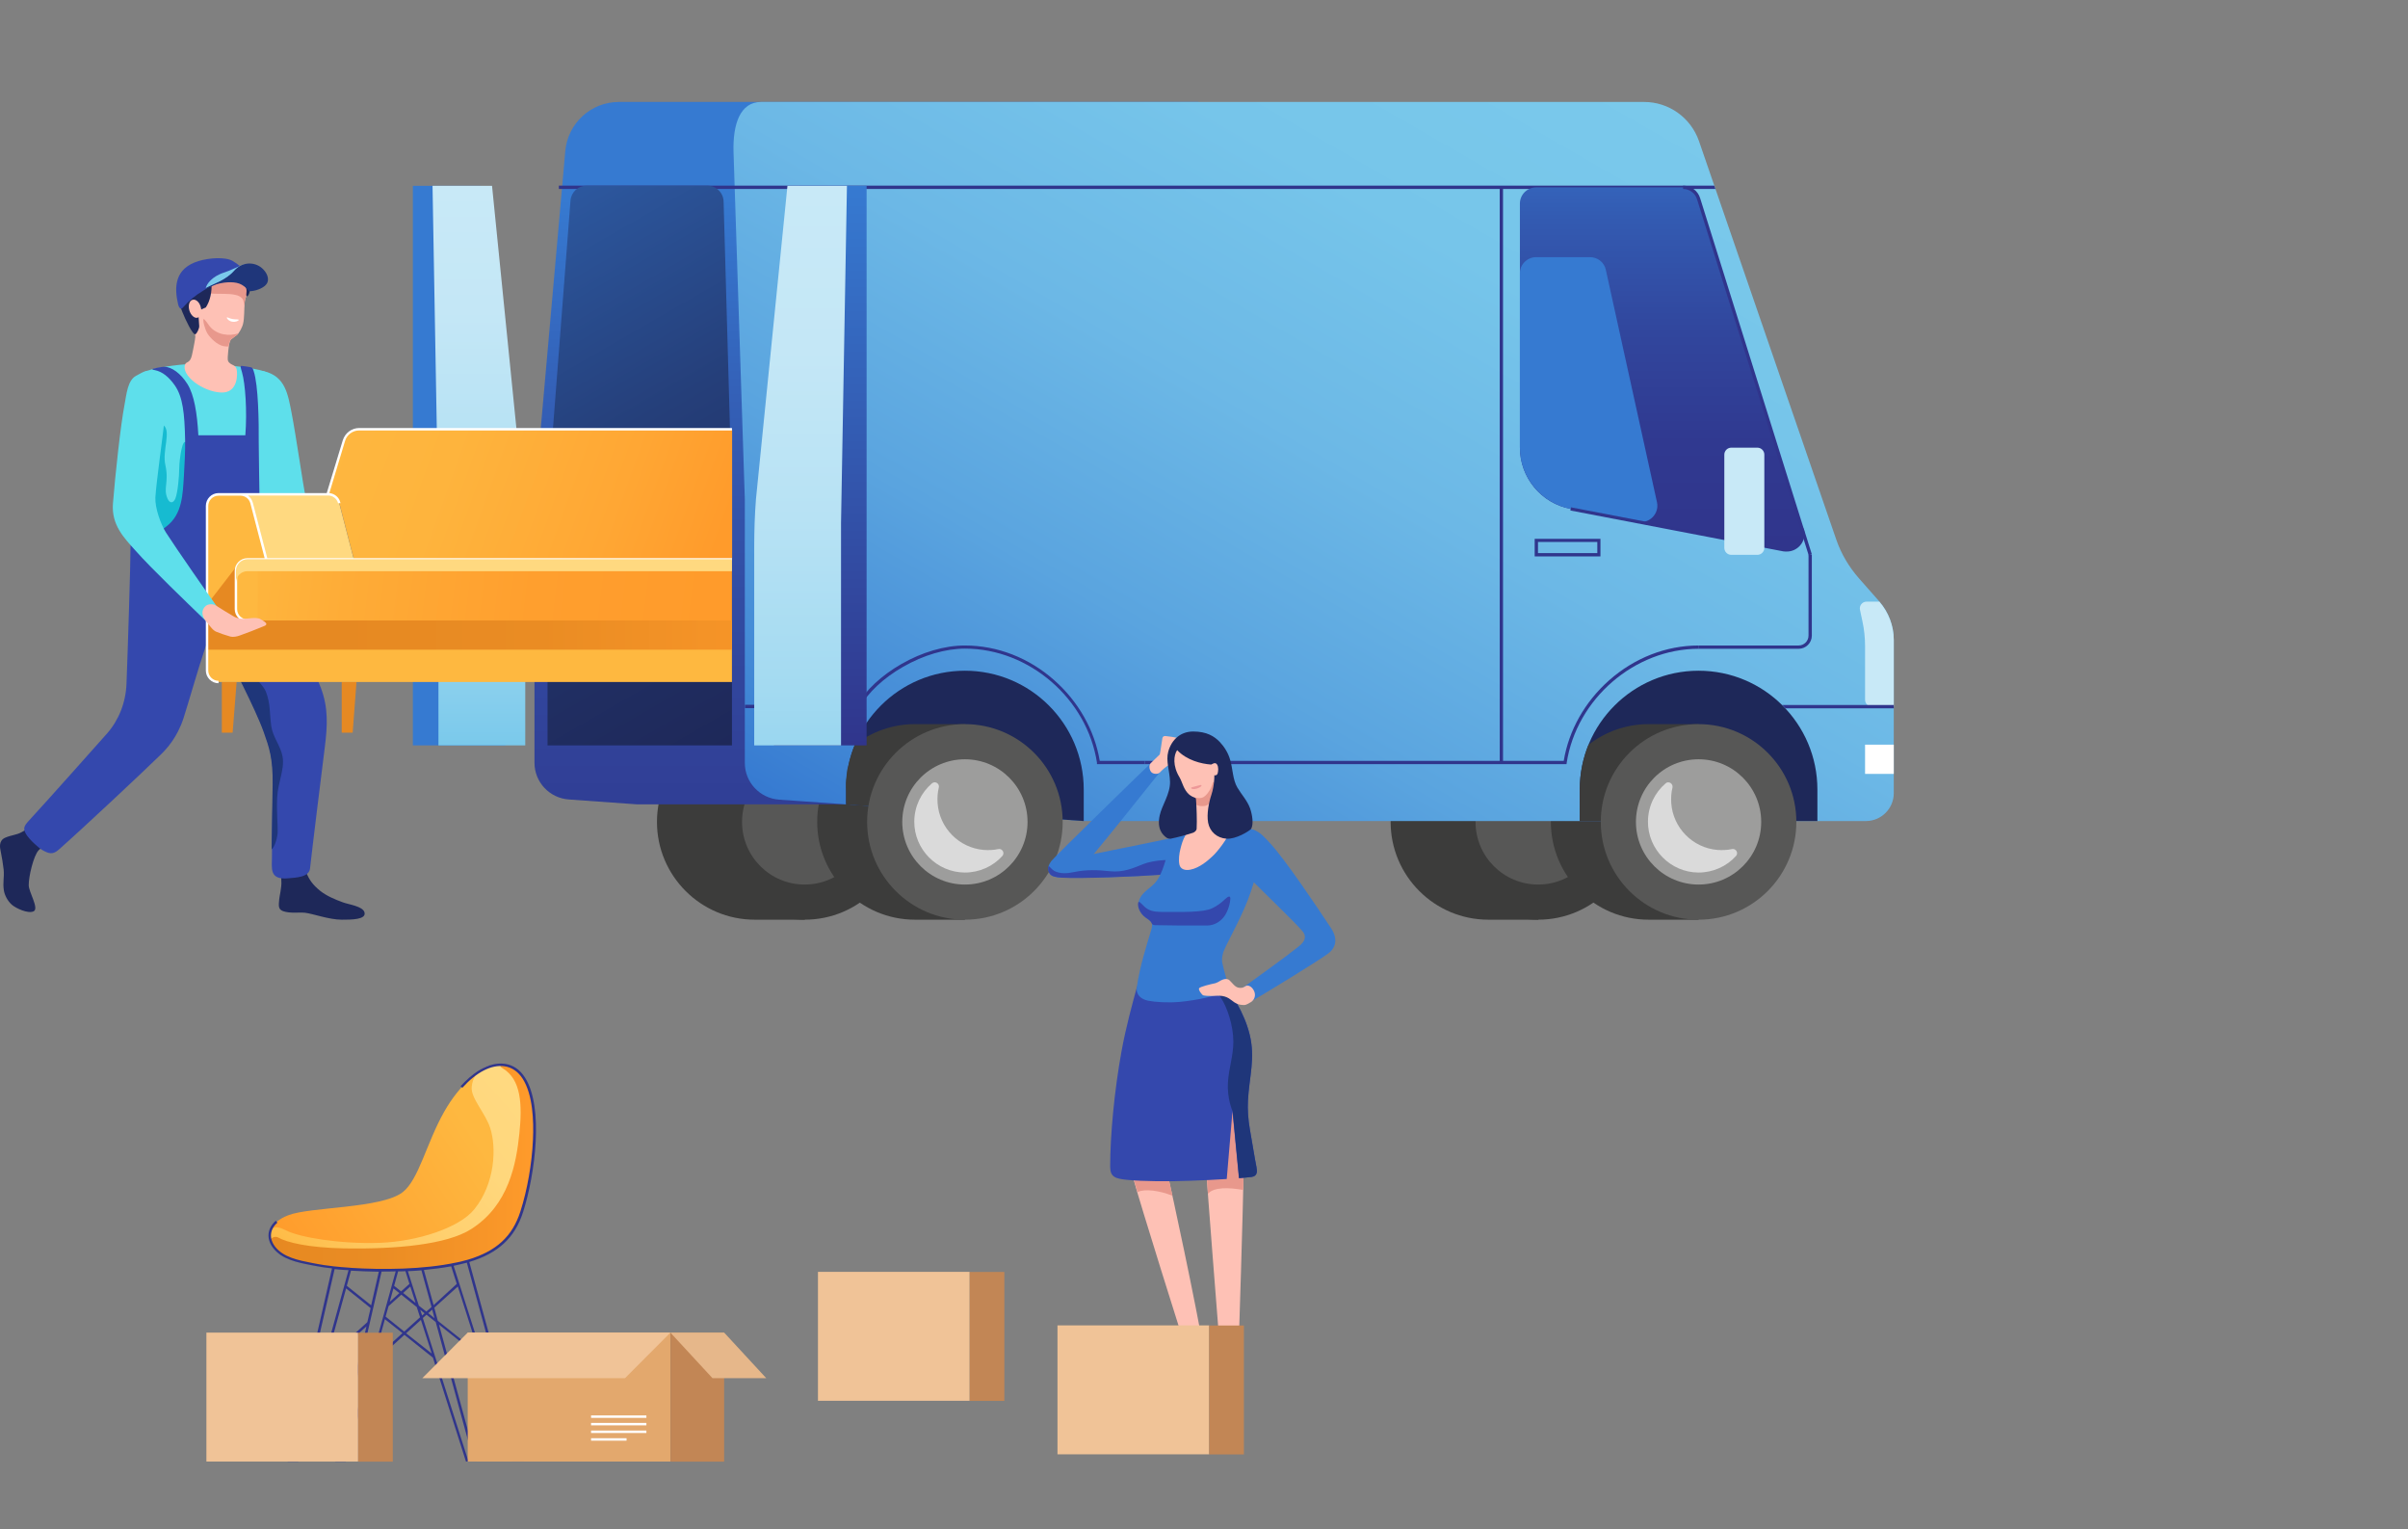 <svg width="945" height="600" viewBox="0 0 945 600" fill="none" xmlns="http://www.w3.org/2000/svg">
<rect x="0" y="0" width="945" height="600" fill="#808080" stroke="none"/>
<mask id="mask0_193_3" style="mask-type:alpha" maskUnits="userSpaceOnUse" x="0" y="0" width="570" height="600">
<rect width="570" height="600" fill="#C4C4C4"/>
</mask>
<g mask="url(#mask0_193_3)">
</g>
<g clip-path="url(#clip0_193_3)">
<path d="M584.113 284.106C562.947 284.106 545.741 301.308 545.741 322.469C545.741 343.63 562.947 360.832 584.113 360.832H603.708V284.106H584.113Z" fill="#3C3C3B"/>
<path d="M603.64 360.832C582.448 360.832 565.268 343.657 565.268 322.469C565.268 301.282 582.448 284.106 603.64 284.106C624.832 284.106 642.011 301.282 642.011 322.469C642.011 343.657 624.832 360.832 603.64 360.832Z" fill="#3C3C3B"/>
<path d="M603.64 347.043C590.065 347.043 579.06 336.041 579.06 322.469C579.06 308.897 590.065 297.895 603.64 297.895C617.215 297.895 628.219 308.897 628.219 322.469C628.219 336.041 617.215 347.043 603.64 347.043Z" fill="#575756"/>
<path d="M646.995 284.106C625.83 284.106 608.624 301.308 608.624 322.469C608.624 343.63 625.83 360.832 646.995 360.832H666.591V284.106H646.995Z" fill="#3C3C3B"/>
<path d="M296.191 284.106C275.025 284.106 257.82 301.308 257.82 322.469C257.82 343.63 275.025 360.832 296.191 360.832H315.786V284.106H296.191Z" fill="#3C3C3B"/>
<path d="M315.786 360.832C294.594 360.832 277.415 343.657 277.415 322.469C277.415 301.282 294.594 284.106 315.786 284.106C336.978 284.106 354.158 301.282 354.158 322.469C354.158 343.657 336.978 360.832 315.786 360.832Z" fill="#3C3C3B"/>
<path d="M315.786 347.043C302.211 347.043 291.207 336.041 291.207 322.469C291.207 308.897 302.211 297.895 315.786 297.895C329.361 297.895 340.366 308.897 340.366 322.469C340.366 336.041 329.361 347.043 315.786 347.043Z" fill="#575756"/>
<path d="M359.074 284.106C337.908 284.106 320.702 301.308 320.702 322.469C320.702 343.63 337.908 360.832 359.074 360.832H378.669V284.106H359.074Z" fill="#3C3C3B"/>
<path d="M249.968 315.575L223.204 313.663C215.625 313.117 209.753 306.837 209.753 299.26V195.843L221.838 59.318C222.794 48.396 231.875 40 242.867 40H470.296V315.575H249.968Z" fill="url(#paint0_linear_193_3)"/>
<path d="M298.717 40H645.22C654.915 40 663.518 46.144 666.727 55.291L720.597 211.611C722.509 217.209 725.581 222.397 729.473 226.834L737.53 235.981C741.148 240.145 743.197 245.538 743.197 251.067V311.206C743.197 317.213 738.281 322.128 732.273 322.128H425.302L305.75 313.732C298.171 313.185 292.299 306.905 292.299 299.328V195.843L287.861 59.455C287.588 48.806 290.387 40 298.717 40Z" fill="url(#paint1_linear_193_3)"/>
<path d="M332.036 315.575V309.772C332.036 284.037 352.929 263.149 378.669 263.149C404.409 263.149 425.302 284.037 425.302 309.772V322.128L332.036 315.575Z" fill="#1E2859"/>
<path d="M332.036 309.772V315.575L378.669 318.851V284.106H359.074C350.129 284.106 341.936 287.178 335.45 292.229C335.313 292.57 335.177 292.912 335.04 293.253C334.767 293.935 334.562 294.618 334.289 295.301C334.084 295.983 333.88 296.666 333.675 297.349C333.675 297.417 333.675 297.417 333.607 297.485C333.538 297.826 333.402 298.168 333.333 298.509C333.265 298.782 333.197 299.123 333.129 299.396C333.129 299.533 333.06 299.669 333.06 299.738C332.992 299.943 332.992 300.147 332.924 300.284C332.855 300.489 332.855 300.693 332.787 300.83C332.719 301.035 332.719 301.24 332.651 301.376C332.582 301.581 332.582 301.786 332.514 301.99C332.514 302.127 332.446 302.332 332.446 302.468C332.446 302.673 332.378 302.878 332.378 303.083C332.378 303.287 332.309 303.492 332.309 303.629C332.241 304.038 332.241 304.448 332.173 304.857C332.173 305.062 332.104 305.199 332.104 305.404C332.104 305.54 332.104 305.677 332.036 305.813C332.036 305.881 332.036 306.018 332.036 306.086C332.036 306.427 331.968 306.769 331.968 307.11C331.968 307.315 331.968 307.52 331.968 307.724V307.793C331.968 308.134 331.968 308.475 331.968 308.817C332.036 309.294 332.036 309.499 332.036 309.772Z" fill="#3C3C3B"/>
<path d="M378.669 360.832C357.477 360.832 340.298 343.657 340.298 322.469C340.298 301.282 357.477 284.106 378.669 284.106C399.861 284.106 417.04 301.282 417.04 322.469C417.04 343.657 399.861 360.832 378.669 360.832Z" fill="#575756"/>
<path d="M378.669 347.043C365.094 347.043 354.089 336.041 354.089 322.469C354.089 308.897 365.094 297.895 378.669 297.895C392.244 297.895 403.249 308.897 403.249 322.469C403.249 336.041 392.244 347.043 378.669 347.043Z" fill="#9D9D9C"/>
<path d="M368.427 309.021C367.949 310.933 367.813 312.981 367.95 315.097C368.632 324.79 376.348 332.64 386.043 333.459C388.023 333.596 389.935 333.528 391.778 333.118C393.348 332.777 394.441 334.688 393.348 335.848C389.73 339.876 384.404 342.333 378.601 342.333C367.676 342.265 358.732 333.255 358.8 322.264C358.869 316.257 361.532 310.933 365.765 307.315C366.994 306.291 368.837 307.451 368.427 309.021Z" fill="#DADADA"/>
<path d="M619.958 322.128V309.772C619.958 284.037 640.85 263.149 666.591 263.149C692.331 263.149 713.223 284.037 713.223 309.772V322.128H619.958Z" fill="#1E2859"/>
<path d="M619.958 309.772V322.128H666.591V284.106H646.995C638.051 284.106 629.858 287.178 623.372 292.229C621.187 297.622 619.958 303.56 619.958 309.772Z" fill="#3C3C3B"/>
<path d="M666.591 360.832C645.399 360.832 628.219 343.657 628.219 322.469C628.219 301.282 645.399 284.106 666.591 284.106C687.782 284.106 704.962 301.282 704.962 322.469C704.962 343.657 687.782 360.832 666.591 360.832Z" fill="#575756"/>
<path d="M666.591 347.043C653.016 347.043 642.011 336.041 642.011 322.469C642.011 308.897 653.016 297.895 666.591 297.895C680.166 297.895 691.17 308.897 691.17 322.469C691.17 336.041 680.166 347.043 666.591 347.043Z" fill="#9D9D9C"/>
<path d="M656.349 309.021C655.871 310.933 655.735 312.981 655.871 315.097C656.554 324.79 664.269 332.64 673.964 333.459C675.944 333.596 677.856 333.528 679.7 333.118C681.27 332.777 682.362 334.688 681.27 335.848C677.651 339.876 672.326 342.333 666.522 342.333C655.598 342.265 646.654 333.255 646.722 322.264C646.79 316.257 649.453 310.933 653.686 307.315C654.847 306.291 656.69 307.451 656.349 309.021Z" fill="#DADADA"/>
<path d="M588.551 73.517H589.848V299.192H588.551V73.517Z" fill="#30358C"/>
<path d="M602.274 218.301H628.083V211.406H602.274V218.301ZM626.854 217.004H603.572V212.635H626.854V217.004Z" fill="#30358C"/>
<path d="M666.591 254.548H705.85C708.717 254.548 711.039 252.227 711.039 249.36V217.618H709.741V249.36C709.741 251.545 707.966 253.251 705.85 253.251H666.522V254.548H666.591Z" fill="#30358C"/>
<path d="M449.267 299.806H614.769L614.837 299.26C618.729 274.208 641.465 254.548 666.591 254.548V253.251C653.891 253.251 641.465 258.098 631.496 266.904C621.938 275.368 615.656 286.563 613.676 298.509H449.267V299.806Z" fill="#30358C"/>
<path d="M430.491 299.806H449.267V298.509H431.583C429.603 286.563 423.253 275.3 413.763 266.904C403.863 258.098 391.368 253.251 378.669 253.251C370.749 253.251 361.873 255.845 353.68 260.555C345.964 264.992 339.751 270.795 336.474 276.529H292.367V277.826H337.225L337.43 277.484C340.571 271.819 346.715 266.016 354.362 261.647C362.419 257.006 371.09 254.48 378.737 254.48C403.863 254.48 426.599 274.139 430.491 299.192V299.806Z" fill="#30358C"/>
<path d="M219.312 72.834V74.131H673.213L672.735 72.834H219.312Z" fill="#30358C"/>
<path d="M596.471 175.569V79.865C596.471 76.384 599.338 73.517 602.82 73.517H660.582C663.382 73.517 665.84 75.292 666.659 77.954L707.215 207.516C708.649 212.089 704.689 216.594 699.978 215.639L616.407 199.665C604.8 197.481 596.471 187.378 596.471 175.569Z" fill="url(#paint2_linear_193_3)"/>
<path d="M602.82 100.89H623.986C626.99 100.89 629.585 102.938 630.199 105.873L650.273 197.071C651.228 201.508 647.337 205.536 642.83 204.717L616.407 199.665C604.869 197.481 596.471 187.31 596.471 175.569V107.238C596.471 103.757 599.338 100.89 602.82 100.89Z" fill="#367AD1"/>
<path d="M707.856 207.323L711.043 217.483L709.806 217.871L706.618 207.711L707.856 207.323Z" fill="#30358C"/>
<path d="M701.207 216.39C703.187 216.39 705.03 215.57 706.396 214.069C708.034 212.226 708.581 209.7 707.83 207.311L667.205 77.749C666.318 74.814 663.586 72.834 660.514 72.834V74.131C663.04 74.131 665.225 75.769 665.976 78.159L706.601 207.72C707.215 209.632 706.737 211.748 705.44 213.25C704.074 214.751 702.094 215.434 700.114 215.093L616.544 199.051L616.271 200.28L699.841 216.321C700.319 216.39 700.729 216.39 701.207 216.39Z" fill="#30358C"/>
<path d="M679.427 217.687H689.668C691.17 217.687 692.399 216.458 692.399 214.956V178.368C692.399 176.866 691.17 175.637 689.668 175.637H679.427C677.925 175.637 676.696 176.866 676.696 178.368V214.956C676.696 216.458 677.925 217.687 679.427 217.687Z" fill="#C8E9F7"/>
<path d="M188.587 72.902L197.736 195.843C198.214 202.055 198.419 208.335 198.419 214.615V292.434H162.028V205.195V72.902H188.587Z" fill="#367AD1"/>
<path d="M193.094 72.902L205.452 195.843C205.93 202.055 206.135 208.335 206.135 214.615V292.434H172.065V205.195L169.743 72.902H193.094Z" fill="url(#paint3_linear_193_3)"/>
<path d="M214.874 195.843V292.434H287.247V195.843L283.97 79.046C283.901 75.633 281.034 72.834 277.62 72.834H230.236C226.89 72.834 224.159 75.36 223.886 78.705L214.874 195.843Z" fill="url(#paint4_linear_193_3)"/>
<path d="M313.533 72.902L304.384 195.843C303.906 202.055 303.701 208.335 303.701 214.615V292.434H340.093V205.195V72.902H313.533Z" fill="url(#paint5_linear_193_3)"/>
<path d="M309.027 72.902L296.669 195.843C296.191 202.055 295.986 208.335 295.986 214.615V292.434H330.056V205.195L332.377 72.902H309.027Z" fill="url(#paint6_linear_193_3)"/>
<path d="M731.931 292.161H743.197V303.629H731.931V292.161Z" fill="white"/>
<path d="M729.951 239.326L730.907 243.831C731.59 246.971 731.931 250.248 731.931 253.456V274.549C731.931 276.051 733.16 277.279 734.662 277.279H743.197V251.067C743.197 245.538 741.148 240.213 737.53 236.049H732.614C730.839 235.981 729.541 237.619 729.951 239.326Z" fill="#C8E9F7"/>
<path d="M699.432 276.597H743.197V277.894H700.661C700.251 277.484 699.841 277.006 699.432 276.597Z" fill="#30358C"/>
<path d="M1.51 349.296C1.032 346.156 1.714 344.381 1.441 341.241C1.237 339.262 0.69 335.985 0.212 333.664C0.008 332.708 -0.607 329.841 1.988 328.681C4.514 327.589 6.494 327.589 8.337 326.565C10.386 325.473 13.458 323.766 14.414 323.152C17.35 321.24 19.671 322.128 21.447 324.039C22.539 325.2 22.198 327.589 20.627 328.954C18.852 330.592 16.94 331.753 15.165 333.596C13.185 335.644 11.205 343.972 11.273 347.317C11.273 349.979 15.438 356.464 13.185 357.556C10.932 358.58 6.221 356.327 4.65 354.962C2.944 353.46 1.783 351.139 1.51 349.296Z" fill="#1E2859"/>
<path d="M110.411 345.678C109.933 339.125 111.23 337.145 115.804 338.374C118.058 338.989 119.628 341.173 120.174 342.402C121.471 345.269 122.7 347.112 125.636 349.501C128.231 351.549 131.371 352.846 134.512 354.006C136.834 354.894 142.364 355.508 143.047 357.965C143.798 360.832 137.926 360.832 134.103 360.832C129.118 360.832 122.769 358.443 119.628 358.102C117.921 357.897 115.395 358.238 113.347 357.965C109.591 357.488 109.182 356.532 109.523 353.528C109.591 351.617 110.615 348.272 110.411 345.678Z" fill="#1E2859"/>
<path d="M53.605 153.588C53.946 147.172 55.312 145.738 61.388 144.509C66.441 143.486 74.224 142.462 80.984 142.735C89.04 143.008 100.033 144.441 103.378 145.602C108.704 147.513 110.001 150.517 110.274 153.452C110.752 158.025 107.407 205.058 105.29 212.703C103.651 218.779 99.487 221.236 93 221.509C88.426 221.714 70.401 221.509 63.573 221.1C56.336 220.69 54.766 216.594 54.629 210.382C54.492 200.416 53.4 157.548 53.605 153.588Z" fill="#5EDFEB"/>
<path d="M149.328 237.346C141.203 232.499 129.733 224.171 121.54 218.642C115.395 214.478 110.342 208.881 108.021 201.986C105.29 193.931 96.278 169.63 94.707 161.575C94.093 158.435 94.297 154.339 95.322 151.267C96.482 147.923 100.374 144.851 103.72 145.67C111.981 147.718 113.005 154.681 114.439 162.053C116.214 171.2 118.877 189.904 120.106 196.184C120.925 200.484 124.203 206.219 127.412 209.086C133.01 214.069 150.557 228.745 152.332 230.315C154.995 232.704 155.473 234.479 154.449 236.663C153.698 238.097 151.581 238.711 149.328 237.346Z" fill="#5EDFEB"/>
<path d="M64.256 166.899C67.192 169.357 63.641 176.866 64.87 182.327C66.441 189.358 63.914 191.474 65.758 195.638C66.577 197.549 68.011 197.549 68.83 195.57C69.786 193.18 70.332 186.627 70.332 183.965C70.401 179.46 71.766 171.2 73.132 173.93C73.61 174.818 73.678 180.211 73.678 181.985C73.678 187.173 73.337 198.164 69.376 203.693C67.601 206.15 63.437 210.656 57.838 211.338C56.336 211.543 55.38 211.338 54.697 210.997C54.697 210.792 54.697 210.656 54.697 210.451C54.56 203.283 53.946 179.255 53.741 164.715C57.019 163.896 62.139 165.125 64.256 166.899Z" fill="#16BBD1"/>
<path d="M12.434 320.763C17.282 315.575 39.335 290.795 41.998 287.792C46.572 282.604 49.372 275.709 49.645 268.201C50.123 256.323 51.283 219.12 51.215 214.888C51.215 213.591 51.42 210.587 51.83 209.973C52.922 208.266 53.673 210.041 56.199 210.246C60.569 210.587 63.095 208.266 65.28 206.56C71.63 201.713 71.698 193.931 72.176 186.696C72.449 182.668 72.722 176.251 72.654 172.77C72.449 161.985 71.698 155.773 68.694 151.336C66.372 147.991 63.71 145.738 60.637 145.192C59.681 145.056 59.613 144.851 60.159 144.646C60.637 144.509 63.368 143.895 64.392 143.895C67.397 143.895 70.947 146.557 73.541 150.653C76.204 154.885 77.365 162.053 77.843 170.79C83.237 170.79 91.157 170.79 96.278 170.79C97.029 161.302 96.278 150.585 94.98 146.079C94.502 144.305 94.093 143.486 94.844 143.554C95.526 143.622 97.575 143.895 98.121 144.032C99.009 144.168 99.145 144.305 99.555 145.602C101.398 151.131 101.603 165.602 101.535 173.384C101.535 177.617 101.808 192.498 101.876 197.344C101.944 200.758 101.808 203.966 103.242 207.174C104.129 209.222 106.041 210.314 107.407 211.133C108.704 211.884 108.977 212.976 109.113 214.478C109.455 220.281 109.523 228.131 110.479 231.407C111.64 235.571 112.596 238.78 114.576 243.763C118.263 253.115 122.427 260.897 125.91 269.839C128.914 277.757 128.504 284.788 127.48 293.048C126.251 302.81 122.496 333.118 121.676 340.695C121.335 344.108 116.419 344.313 113.142 344.586C105.563 345.337 106.724 340.559 106.724 336.19C106.656 331.616 107.065 312.776 107.133 307.656C107.27 297.28 105.768 293.116 103.583 286.973C100.442 278.099 90.338 258.78 88.562 255.231C87.948 253.866 86.446 250.384 83.988 250.589C81.188 250.794 81.12 252.705 79.959 255.913C78.526 259.941 73.746 276.392 72.039 281.717C69.513 289.43 65.417 293.799 63.027 296.12C56.336 302.673 32.371 325.131 23.085 333.323C20.695 335.439 19.193 334.961 16.531 333.459C15.097 332.64 11.342 329.227 10.181 327.179C8.679 324.585 9.771 323.698 12.434 320.763Z" fill="#3448AD"/>
<path d="M81.12 252.159C82.008 249.975 82.486 248.951 83.442 246.835C83.783 246.084 84.739 245.333 85.831 245.196C87.128 244.992 94.707 244.514 96.346 244.514C99.623 250.521 97.097 257.688 98.735 262.876C99.76 266.221 103.242 268.61 104.334 271.341C106.178 275.983 105.768 279.942 106.451 284.857C107.065 289.225 110.138 292.639 110.889 296.803C111.776 301.99 109.045 306.769 108.772 312.981C108.499 318.442 109.045 323.63 108.977 326.155C108.977 328.271 107.953 332.162 106.587 333.255C106.655 326.224 106.929 312.093 106.997 307.793C107.133 297.417 105.631 293.253 103.446 287.109C100.306 278.235 90.201 258.917 88.426 255.367C87.811 254.002 86.309 250.521 83.851 250.726C81.939 250.862 81.325 251.749 80.71 253.319C80.915 252.842 81.052 252.432 81.12 252.159Z" fill="#1F367A"/>
<path d="M138.404 287.451L139.906 267.518H134.103V287.451H138.404Z" fill="#E68922"/>
<path d="M91.293 287.451L92.864 267.518H87.06V287.451H91.293Z" fill="#E68922"/>
<path d="M94.366 193.931H128.709C130.757 193.931 132.532 195.297 133.079 197.276L138.814 219.393H104.471L98.735 197.276C98.257 195.297 96.414 193.931 94.366 193.931Z" fill="#FFD980"/>
<path d="M97.097 112.221C96.004 107.853 90.611 105.395 85.558 105.054C80.301 104.713 75.59 107.511 73.746 111.266C72.039 114.815 71.493 120.754 75.999 129.697C77.092 131.813 76.546 132.7 76.204 135.021C76.136 135.567 75.521 138.434 75.317 139.39C74.566 142.598 73.132 141.779 72.654 142.939C70.947 147.308 79.618 153.725 86.787 153.998C93.478 154.271 93.273 146.626 92.864 144.851C92.522 143.486 91.293 143.212 90.611 142.803C89.45 142.052 89.313 141.438 89.382 140.072C89.382 139.799 89.45 139.526 89.45 139.185C89.586 137.683 89.791 133.929 90.747 133.11C91.566 132.427 91.976 132.154 92.932 131.471C93.751 130.857 95.049 128.536 95.39 127.034C95.936 124.918 95.799 121.164 96.004 118.979C96.141 116.317 97.711 114.884 97.097 112.221Z" fill="#FEC1B5"/>
<path d="M93.546 130.789C93.342 131.062 93.137 131.335 92.864 131.54C91.976 132.222 91.566 132.495 90.679 133.178C90.201 133.588 89.859 134.68 89.723 135.908C89.382 135.977 88.835 135.977 87.948 135.84C85.148 135.431 82.349 132.359 81.461 130.925C80.506 129.424 79.481 125.806 79.891 125.191C80.096 124.85 82.008 127.58 82.281 127.99C85.148 131.54 90.133 131.949 93.546 130.789Z" fill="#E8988C"/>
<path d="M95.936 119.048C95.936 119.389 95.868 119.73 95.868 120.072C95.595 119.184 95.799 118.092 95.117 117.205C94.434 116.317 93.41 115.908 92.386 115.703C89.859 115.088 86.309 115.362 83.715 115.225C81.598 115.157 78.662 114.679 80.506 112.358C83.442 108.535 90.884 107.58 95.117 109.628C95.595 109.832 96.004 110.105 96.346 110.447C96.687 110.993 96.892 111.607 97.097 112.221C97.711 114.884 96.141 116.317 95.936 119.048Z" fill="#E8988C"/>
<path d="M96.209 107.102C94.229 104.576 90.542 102.255 86.172 101.982C79.959 101.573 73.2 104.03 72.244 107.921C71.903 109.423 72.039 110.856 71.083 111.812C68.421 114.542 70.674 120.276 71.561 122.393C72.722 125.328 75.658 131.54 76.682 131.13C77.296 130.857 78.252 128.809 78.184 127.922C78.048 126.01 77.979 123.963 77.638 122.051C77.433 120.686 77.433 120.618 78.048 119.525C78.252 120.003 78.799 121.505 78.799 121.505L80.779 120.618C82.417 118.16 83.305 114.406 82.963 110.788C83.305 110.31 84.056 109.832 84.534 109.627C87.743 108.262 93.273 109.627 95.458 111.539C96.687 112.631 96.755 113.314 96.755 114.269C96.755 114.884 96.414 116.385 96.96 116.249C97.506 116.112 98.189 114.611 98.257 112.494C98.462 110.583 97.097 108.194 96.209 107.102Z" fill="#1E2859"/>
<path d="M78.799 120.549C79.345 122.529 78.73 124.372 77.501 124.645C76.272 124.986 74.839 123.621 74.293 121.71C73.746 119.73 74.361 117.887 75.59 117.614C76.887 117.273 78.321 118.57 78.799 120.549Z" fill="#FEC1B5"/>
<path d="M78.048 102.392C81.871 101.231 88.426 100.617 91.43 102.46C95.595 104.986 97.165 107.443 98.053 110.583C98.257 111.402 97.779 111.948 97.302 111.675C94.297 110.31 90.815 110.105 87.197 110.788C84.534 111.266 82.349 112.426 80.028 113.86C76.409 116.044 74.224 117.887 71.698 120.754C70.81 121.778 70.128 120.345 69.923 119.525C68.352 112.836 68.352 105.259 78.048 102.392Z" fill="#3448AD"/>
<path d="M80.779 112.972C81.052 111.607 82.963 108.467 88.221 106.829C90.269 106.214 93.615 104.44 95.731 103.757C96.755 103.416 96.96 103.62 96.824 103.62C96.482 103.689 95.731 103.689 94.502 104.371C92.454 105.463 91.43 107.17 90.201 108.057C88.767 109.081 87.538 109.901 86.036 110.651C84.534 111.402 82.008 112.426 81.257 112.904C80.847 113.109 80.71 113.177 80.779 112.972Z" fill="#7AC9EB"/>
<path d="M80.915 112.972C83.919 111.266 88.562 110.037 91.908 106.214C95.117 102.596 99.828 102.733 102.627 105.054C103.924 106.078 105.836 108.535 104.949 110.788C104.198 112.836 100.715 113.996 98.804 114.201C97.848 114.338 97.643 114.201 97.302 113.723C96.687 113.041 95.663 111.948 93.888 111.266C91.293 110.31 87.265 110.788 84.739 111.607C83.988 111.88 82.076 112.699 81.257 113.177C80.779 113.45 80.506 113.245 80.915 112.972Z" fill="#1F367A"/>
<path d="M93.683 125.533C93.615 125.874 92.522 126.42 91.157 126.215C89.791 126.01 88.904 124.918 89.04 124.577C89.177 124.304 89.996 124.986 91.362 125.191C92.727 125.396 93.751 125.191 93.683 125.533Z" fill="white"/>
<path d="M134.99 172.907C135.81 170.244 138.268 168.401 141.067 168.401H287.315V219.393H138.882L133.147 197.276C132.601 195.297 130.825 193.931 128.777 193.931H128.641L134.99 172.907Z" fill="url(#paint7_linear_193_3)"/>
<path d="M97.165 219.393H287.247V243.49H97.097C94.57 243.49 92.59 241.442 92.59 238.984V223.967C92.659 221.441 94.639 219.393 97.165 219.393Z" fill="url(#paint8_linear_193_3)"/>
<path d="M85.763 193.931H94.366C96.414 193.931 98.189 195.297 98.735 197.276L104.471 219.393H101.125V243.49H287.247V267.586H101.125H85.695C83.168 267.586 81.188 265.538 81.188 263.081V198.505C81.257 195.911 83.237 193.931 85.763 193.931Z" fill="#FEB840"/>
<path d="M93.41 221.441C92.932 222.124 92.659 223.011 92.659 223.898V238.916C92.659 241.442 94.707 243.421 97.165 243.421H287.247V254.889H81.188V237.278L93.41 221.441Z" fill="url(#paint9_linear_193_3)"/>
<path d="M85.763 193.453H94.366H128.231L134.512 172.77C135.4 169.903 137.994 167.923 140.998 167.923H287.247V168.879H140.998C138.404 168.879 136.151 170.517 135.4 173.043L129.255 193.453C131.303 193.658 133.078 195.092 133.556 197.14L133.625 197.413H132.669C132.191 195.638 130.62 194.409 128.777 194.409H128.64H97.302C98.189 195.092 98.872 196.047 99.213 197.208L104.88 218.984H108.158H138.267H139.223H149.055H287.247V219.939H97.097C94.844 219.939 93.068 221.782 93.068 223.967V238.984C93.068 241.237 94.912 243.012 97.097 243.012V243.968C94.366 243.968 92.113 241.715 92.113 238.984V223.967C92.113 221.236 94.366 218.984 97.097 218.984H103.856L98.257 197.481C97.779 195.706 96.209 194.477 94.366 194.477H85.763C83.51 194.477 81.734 196.32 81.734 198.505V263.081C81.734 265.334 83.578 267.108 85.763 267.108V268.064C83.032 268.064 80.779 265.811 80.779 263.081V198.505C80.779 195.706 83.032 193.453 85.763 193.453Z" fill="white"/>
<path d="M97.165 219.393H287.247V224.103H97.097C94.57 224.103 92.59 226.151 92.59 228.609V224.103V223.898C92.659 221.441 94.639 219.393 97.165 219.393Z" fill="#FFD980"/>
<path d="M80.233 243.08C73.883 236.937 59.203 222.875 53.195 216.048C48.621 210.997 43.705 205.945 44.319 197.617C45.207 186.491 47.323 166.763 48.894 158.64C49.645 154.749 50.054 149.22 53.4 147.445C56.268 145.875 57.974 144.714 60.023 145.943C66.782 149.902 65.485 156.797 64.734 163.418C63.778 172.087 61.32 189.289 60.979 195.16C60.774 199.188 63.027 205.604 65.144 208.949C68.694 214.547 82.964 235.025 84.261 236.732C86.377 239.599 86.446 241.237 85.148 243.217C84.466 244.241 81.939 244.787 80.233 243.08Z" fill="#5EDFEB"/>
<path d="M80.71 237.756C81.666 236.937 83.578 236.8 84.807 237.619C86.309 238.643 89.586 240.554 91.498 241.715C93.273 242.807 95.117 242.944 97.165 242.671C99.828 242.329 101.466 242.397 102.286 242.944C103.173 243.558 105.836 244.718 103.72 245.606C101.535 246.562 96.004 248.678 94.024 249.36C93.069 249.702 91.566 250.043 90.474 249.77C88.289 249.155 86.172 248.405 84.875 247.858C83.373 247.312 82.008 244.991 80.71 243.558C79.345 241.988 78.73 239.462 80.71 237.756Z" fill="#FEC1B5"/>
</g>
<path d="M204.785 475.461C201.44 485.973 194.407 492.185 181.23 495.393C161.293 500.308 132.139 498.056 124.697 496.485C118.484 495.189 111.383 494.301 107.628 489.454C104.146 484.949 105.784 479.625 113.022 476.826C121.625 473.413 149.618 474.232 158.016 467.747C164.365 462.832 167.301 448.565 174.334 436.142C180.069 426.039 189.218 416.755 198.026 417.916C213.661 419.895 211.408 454.846 204.785 475.461Z" fill="url(#paint10_linear_193_3)"/>
<path d="M204.785 475.461C201.44 485.973 194.407 492.185 181.23 495.393C161.293 500.308 132.139 498.055 124.697 496.485C118.484 495.188 111.383 494.301 107.628 489.454C106.535 488.021 105.921 486.451 105.853 484.949C105.784 481.809 107.56 480.307 112.202 482.696C117.528 485.495 133.573 488.157 149.072 487.611C163.819 487.065 180.274 481.741 186.146 474.437C194.339 464.266 194.885 450.204 192.359 442.49C190.379 436.483 184.644 430.817 185.122 426.38C185.804 419.622 191.54 417.028 198.026 417.847C213.661 419.895 211.408 454.845 204.785 475.461Z" fill="url(#paint11_linear_193_3)"/>
<path d="M204.785 475.461C201.44 485.973 194.407 492.185 181.23 495.393C161.293 500.308 132.139 498.056 124.697 496.486C118.484 495.189 111.383 494.301 107.628 489.454C106.945 488.499 106.399 487.543 106.126 486.587C106.604 485.29 108.242 485.017 109.13 485.495C112.544 487.475 121.01 489.523 135.143 489.796C155.626 490.137 175.426 488.294 184.917 482.219C199.733 472.798 202.6 456.484 203.829 444.674C204.99 433.479 204.58 423.513 197.275 419.144C195.978 418.394 195.978 417.916 198.026 417.847C213.661 419.895 211.408 454.846 204.785 475.461Z" fill="url(#paint12_linear_193_3)"/>
<path d="M205.263 475.597C210.043 460.648 213.456 434.367 206.014 422.762C204.034 419.622 201.371 417.847 198.094 417.37C191.13 416.482 184.849 421.67 180.752 426.175L181.435 426.79C186.965 420.646 192.837 417.643 197.889 418.325C200.825 418.735 203.283 420.373 205.127 423.24C209.087 429.452 209.496 439.623 209.155 447.132C208.745 456.484 206.97 466.723 204.239 475.256C201.098 485.086 194.817 490.888 183.62 494.233L183.346 494.301C182.595 494.506 181.844 494.711 181.025 494.915C180.752 494.984 180.411 495.052 180.137 495.12C180.001 495.12 179.864 495.188 179.796 495.188C179.591 495.257 179.386 495.257 179.182 495.325H179.113C166.141 498.124 149.754 498.192 137.943 497.441L137.328 497.373C135.007 497.236 132.822 497.032 130.842 496.827L130.432 496.759C128.043 496.485 126.062 496.212 124.765 495.939C124.082 495.803 123.331 495.666 122.58 495.53C116.982 494.438 111.178 493.277 107.969 489.113C105.511 485.905 105.853 482.355 108.857 479.693L108.242 478.942C104.829 481.946 104.419 486.041 107.218 489.659C110.632 494.096 116.64 495.325 122.444 496.417C123.195 496.554 123.878 496.69 124.629 496.827C125.926 497.1 127.906 497.373 130.296 497.646L112.953 573.485H117.05L127.701 534.985L143.814 520.377L131.593 573.485H135.689L146.272 534.985L158.699 523.722L169.896 532.664L182.868 573.417H186.965L172.286 519.695L188.535 532.664L201.508 573.417H205.605L184.166 495.12C195.5 491.707 202.054 485.632 205.263 475.597ZM167.302 514.575L164.366 512.254L160.064 498.738C161.908 498.67 163.683 498.533 165.39 498.397L169.35 512.8L167.302 514.575ZM169.623 513.824L170.51 517.169L168.053 515.189L169.623 513.824ZM145.658 512.118L136.099 504.472L137.738 498.533C141.083 498.738 144.77 498.875 148.662 498.943L145.658 512.118ZM159.108 498.738L160.679 503.721L157.401 506.657L154.67 504.472L156.241 498.806C157.197 498.806 158.152 498.806 159.108 498.738ZM163.068 511.162L158.221 507.271L161.02 504.745L163.068 511.162ZM154.397 505.496L156.719 507.339L152.963 510.752L154.397 505.496ZM152.485 512.459L157.47 507.954L163.546 512.8L164.843 516.828L158.63 522.425L151.325 516.555L152.485 512.459ZM164.912 513.892L166.619 515.258L165.663 516.145L164.912 513.892ZM166.346 498.26C170.033 497.919 173.651 497.441 177.065 496.827L179.25 503.721L170.169 512.049L166.346 498.26ZM116.299 572.461H114.182L131.32 497.919C132.549 498.055 133.914 498.192 135.348 498.26H135.416C135.826 498.26 136.304 498.329 136.714 498.329H136.782L116.299 572.461ZM128.179 533.211L135.826 505.496L145.453 513.21L144.156 518.739L128.179 533.211ZM134.938 572.461H132.822L149.754 498.875C151.598 498.875 153.441 498.875 155.285 498.806L134.938 572.461ZM146.75 533.211L151.052 517.578L157.948 523.039L146.75 533.211ZM159.381 523.108L165.185 517.852L169.418 531.026L159.381 523.108ZM185.668 572.461H183.551L165.936 517.101L167.37 515.804L170.988 518.671L185.668 572.461ZM171.808 518.193L170.442 513.073L179.66 504.745L188.057 531.094L171.808 518.193ZM183.21 495.393L204.307 572.461H202.191L178.021 496.622C178.499 496.485 179.045 496.417 179.523 496.281H179.591C180.206 496.144 180.752 496.008 181.298 495.871C181.64 495.803 182.049 495.666 182.391 495.598C182.527 495.598 182.664 495.53 182.732 495.53C182.937 495.462 183.073 495.462 183.21 495.393Z" fill="#30358C"/>
<path d="M140.537 522.834H81V573.417H140.537V522.834Z" fill="#F0C397"/>
<path d="M140.562 573.463H154.149V522.881H140.562V573.463Z" fill="#C28655"/>
<path d="M380.537 499H321V549.582H380.537V499Z" fill="#F0C397"/>
<path d="M380.562 549.628H394.149V499.046H380.562V549.628Z" fill="#C28655"/>
<path d="M465.173 333.418C465.31 330.756 465.515 327.548 461.145 328.503C455.751 329.732 431.035 334.647 422.091 336.49C418.745 337.173 412.464 338.197 411.918 340.722C411.303 343.658 413.966 344.135 416.56 344.272C424.002 344.75 446.875 343.794 454.932 343.18C460.53 342.838 464.9 337.241 465.173 333.418Z" fill="#367AD1"/>
<path d="M455.683 300.243C455.136 298.468 453.088 298.127 451.723 299.355C449.948 300.925 413.693 336.285 412.6 337.787C411.576 339.152 410.962 340.654 411.713 342.224C413.351 345.774 421.067 343.589 423.661 341.473C426.324 339.289 454.454 303.792 455.205 302.905C456.024 301.949 456.024 301.199 455.683 300.243Z" fill="#367AD1"/>
<path d="M448.65 339.016C444.759 340.586 440.935 342.361 435.541 341.815C430.625 341.268 426.392 341.132 421.408 342.156C418.814 342.702 416.219 342.907 413.829 341.746C412.805 341.2 412.122 340.108 411.508 339.767C411.235 340.586 411.235 341.405 411.644 342.292C412.054 343.248 412.942 343.794 414.034 343.999C414.785 344.204 415.605 344.272 416.492 344.34C423.934 344.818 446.807 343.862 454.864 343.248C458.073 343.043 460.94 340.995 462.784 338.675C461.486 336.558 452.542 337.446 448.65 339.016Z" fill="#3448AD"/>
<path d="M488.046 460.113C488.182 451.171 488.319 441.341 486.202 434.378C485.042 430.624 482.447 429.122 478.419 429.6C476.78 429.805 474.322 431.784 473.435 436.153C472.342 441.682 472.957 450.488 473.23 456.222C473.708 466.393 478.009 519.365 478.76 529.399C479.102 533.973 480.877 534.86 482.447 534.792C485.178 534.655 485.793 531.857 485.997 529.126C486.202 527.624 487.841 472.468 488.046 460.113Z" fill="#FEC1B5"/>
<path d="M472.616 531.037C469.611 512.948 459.438 465.437 458.346 461.41C457.39 457.997 455 453.765 451.45 452.126C448.446 450.693 444.827 452.604 443.939 455.744C443.53 457.246 444.281 460.727 444.69 462.161C447.49 472.468 464.422 526.464 465.993 530.833C466.744 532.949 468.655 534.655 470.636 534.451C472.138 534.314 472.957 532.881 472.616 531.037Z" fill="#FEC1B5"/>
<path d="M488.046 460.181C488.046 461.751 487.978 464.072 487.909 466.871C482.106 465.847 476.302 465.711 474.049 468.373C473.639 462.912 473.366 458.611 473.23 456.359C472.957 450.556 472.342 441.75 473.435 436.29C474.322 431.852 476.78 429.941 478.419 429.736C482.447 429.19 485.11 430.692 486.202 434.515C488.319 441.409 488.251 451.239 488.046 460.181Z" fill="#E8988C"/>
<path d="M460.121 469.124C454.932 467.076 449.333 466.325 446.397 467.69C445.715 465.301 445.1 463.39 444.759 462.093C444.349 460.659 443.598 457.178 444.008 455.676C444.895 452.536 448.446 450.625 451.518 452.058C455 453.696 457.458 457.929 458.414 461.342C458.551 462.229 459.233 465.028 460.121 469.124Z" fill="#E8988C"/>
<path d="M493.098 457.929C492.347 454.242 491.391 447.962 490.504 443.116C489.821 439.225 489.548 435.266 489.753 431.716C490.231 422.637 492.689 415.128 490.436 405.981C489.411 401.749 487.636 397.585 485.383 393.626C483.813 390.827 479.375 387.55 476.098 386.117C472.069 384.342 469.065 384.069 464.832 384.547C462.511 384.82 452.679 384.342 450.289 384.683C448.309 384.956 446.466 386.117 446.056 387.687C444.417 393.762 441.891 402.773 440.116 412.534C437.317 427.893 435.678 445.505 435.678 457.724C435.678 461.888 437.794 462.434 442.437 462.912C448.582 463.526 458.96 463.594 467.222 463.253C472.547 463.048 476.576 462.912 481.423 462.57L483.676 436.016L486.203 462.229C487.909 462.093 489.548 461.956 491.187 461.751C493.576 461.41 493.372 459.43 493.098 457.929Z" fill="#3448AD"/>
<path d="M493.098 457.929C492.347 454.242 491.391 447.962 490.504 443.116C489.821 439.225 489.548 435.266 489.753 431.716C490.231 422.637 492.689 415.128 490.435 405.981C489.411 401.749 487.636 397.585 485.383 393.626C483.813 390.827 479.375 387.55 476.097 386.117C476.029 386.048 475.892 386.048 475.824 385.98C476.029 387.277 477.941 389.53 479.17 391.509C481.491 395.059 484.017 402.09 484.017 408.712C484.017 414.377 482.242 418.951 481.901 424.617C481.491 431.17 483.744 436.016 483.744 436.016L486.271 462.229C487.977 462.093 489.616 461.956 491.255 461.751C493.576 461.41 493.371 459.43 493.098 457.929Z" fill="#1F367A"/>
<path d="M488.66 324.681C482.379 323.793 470.226 325.909 465.583 327.343C462.033 328.435 460.804 328.776 459.848 330.756C458.619 333.35 457.799 336.422 456.912 339.152C456.024 341.815 455 344.613 453.02 346.661C451.245 348.504 448.923 349.733 447.558 352.054C445.988 354.716 446.943 357.447 449.06 359.426C449.948 360.245 451.654 361.133 451.996 362.02C452.337 362.839 451.928 364.478 451.654 365.297C450.016 370.758 447.285 379.222 446.124 387.345C445.714 390.349 447.899 392.056 450.494 392.602C453.225 393.148 458.209 393.489 462.988 393.079C470.089 392.397 476.644 390.827 479.784 389.53C481.355 388.847 482.106 388.574 481.696 385.707C481.491 384.41 480.467 381.475 479.716 377.925C479.307 376.082 479.853 373.898 480.467 372.601C482.242 368.505 488.114 358.334 490.913 349.733C492.62 344.613 495.283 336.354 495.215 330.62C495.147 328.094 493.781 325.432 488.66 324.681Z" fill="#367AD1"/>
<path d="M482.447 324.476C481.764 323.862 478.078 324.817 476.985 323.998C475.62 323.111 475.756 320.517 475.824 319.152C475.893 316.285 478.487 307.342 477.668 302.086C477.395 300.175 477.122 299.151 475.142 299.082C472.615 299.082 471.25 299.014 468.86 298.058C466.607 297.239 465.378 296.42 463.671 294.714C463.057 294.099 462.442 293.144 461.759 293.28C461.008 293.417 460.462 294.577 460.257 295.806C459.37 300.789 461.418 304.407 463.808 308.707C464.764 310.482 465.993 311.916 467.699 312.94C469.338 313.895 468.997 314.51 469.065 315.67C469.27 318.059 469.338 321.472 469.338 323.657C469.338 324.544 469.202 325.363 468.655 325.841C468.177 326.319 467.085 326.66 466.334 326.865C465.856 327.002 465.446 327.343 465.173 327.821C464.217 329.391 463.671 331.37 463.261 333.009C462.784 334.852 462.442 337.309 462.852 339.221C463.262 341.064 465.105 341.61 467.153 341.2C470.772 340.518 474.186 337.514 475.824 335.944C477.873 334.101 481.355 329.391 482.242 327.138C482.652 326.251 483.13 325.022 482.447 324.476Z" fill="#FEC1B5"/>
<path d="M462.579 289.594C461.077 289.253 458.96 288.911 457.39 288.775C456.775 288.707 456.297 288.98 456.161 289.662C455.751 292.12 455.478 294.577 455.137 296.011C454.386 296.762 452.064 298.878 451.381 299.697C450.835 300.379 451.04 302.222 451.928 303.042C452.679 303.724 454.454 303.861 455.205 303.042C456.092 302.086 457.595 300.721 458.687 300.175C459.711 299.629 459.028 297.239 459.506 295.328C459.916 293.758 461.213 291.983 462.169 291.232C463.193 290.481 463.603 289.867 462.579 289.594Z" fill="#FEC1B5"/>
<path d="M480.809 352.737C479.238 354.238 477.6 355.467 475.688 356.354C472.206 358.061 463.125 357.788 457.39 357.788C454.659 357.788 452.337 357.856 450.221 356.559C448.582 355.535 447.421 353.556 446.807 353.897C446.534 354.102 446.465 355.467 447.012 356.764C447.558 358.129 448.514 359.221 449.538 359.972C450.63 360.723 451.654 361.406 451.928 362.157C452.064 362.566 452.406 362.976 453.293 362.976C454.727 362.976 460.394 363.112 463.125 363.112C466.402 363.112 471.796 363.112 473.708 363.112C476.712 363.112 478.897 361.406 479.989 360.109C481.423 358.539 482.584 355.467 482.789 353.146C483.13 350.962 481.833 351.781 480.809 352.737Z" fill="#3448AD"/>
<path d="M522.389 364.205C516.586 355.399 504.364 337.241 498.492 330.893C496.444 328.708 495.01 326.865 492.347 325.705C490.094 324.749 487.09 327.343 485.929 328.981C484.291 331.507 484.427 333.418 485.11 336.285C485.793 339.357 488.865 342.907 491.255 345.364C494.874 349.05 508.529 362.225 511.055 365.229C512.899 367.345 512.216 369.324 509.69 371.304C503.818 376.014 494.601 382.499 487.705 387.55C485.656 389.052 485.042 390.076 485.11 391.783C485.178 394.308 488.319 394.445 490.367 393.284C497.058 389.462 518.361 376.355 521.228 374.103C524.437 371.713 524.984 368.164 522.389 364.205Z" fill="#367AD1"/>
<path d="M476.917 308.298C476.712 306.523 476.029 306.523 475.824 307.342C475.551 308.571 474.868 309.936 474.39 310.55C473.776 311.506 472.752 312.735 471.591 313.008C470.089 313.417 468.587 312.598 468.177 313.008C467.631 313.554 468.382 314.919 469.133 315.534C470.294 316.421 472.615 316.489 473.776 315.875C476.371 314.373 477.19 311.097 476.917 308.298Z" fill="#E8988C"/>
<path d="M490.572 317.104C489.48 314.1 487.158 311.643 485.588 308.98C483.744 305.84 483.813 301.676 482.788 298.195C481.969 295.26 480.399 292.939 478.692 291.096C476.575 288.911 473.639 287 468.246 287C463.466 287 459.847 290.004 458.482 294.85C457.458 298.605 459.028 302.359 459.165 306.66C459.301 311.438 455.956 316.011 455.136 319.834C453.907 325.227 456.297 327.616 457.868 328.708C458.277 328.981 459.028 329.118 459.438 329.05C461.896 328.572 466.197 327.411 468.177 326.729C468.723 326.524 469.543 325.978 469.611 325.159C469.816 322.019 469.543 316.011 469.406 314.305C469.338 313.213 469.406 313.144 468.655 312.871C468.109 312.667 467.426 312.325 466.812 311.847C464.49 309.936 464.012 306.864 462.92 305.021C460.121 300.448 460.599 296.284 461.964 294.304C465.719 298.263 471.386 299.697 475.346 299.97C475.824 299.97 476.097 300.243 476.234 300.857C476.848 302.905 476.644 308.093 475.415 311.779C474.39 314.851 473.503 319.356 474.117 322.769C474.8 326.319 477.599 328.776 481.286 329.05C485.042 329.323 490.162 326.114 490.982 325.227C492.006 323.384 491.528 319.902 490.572 317.104Z" fill="#1E2859"/>
<path d="M478.077 301.745C478.009 303.042 477.941 304.066 476.985 304.202C476.029 304.339 475.142 303.246 474.937 302.018C474.732 300.448 475.415 299.765 476.302 299.492C477.531 299.082 478.077 300.448 478.077 301.745Z" fill="#FEC1B5"/>
<path d="M492.279 389.12C491.664 387.482 490.436 386.663 489.48 386.663C488.865 386.663 488.114 387.482 487.363 387.55C484.837 387.892 484.086 386.049 482.516 384.615C481.082 383.318 478.965 384.752 478.009 385.298C477.736 385.502 477.19 385.639 476.849 385.775C475.142 386.117 470.84 387.141 470.567 387.755C470.294 388.369 471.182 389.598 471.933 390.349C472.342 390.759 474.527 390.759 475.483 390.759C476.78 390.759 478.351 390.554 479.648 390.759C480.945 390.963 482.038 391.441 483.062 392.26C484.905 393.762 486.202 394.308 488.251 394.308C489.138 394.308 490.231 393.557 491.05 393.08C492.142 392.329 492.893 390.759 492.279 389.12Z" fill="#FEC1B5"/>
<path d="M471.523 308.23C471.455 308.571 470.772 309.049 469.679 309.39C468.587 309.731 467.7 309.595 467.495 309.322C467.085 308.912 468.246 308.776 469.406 308.434C470.499 308.161 471.728 307.683 471.523 308.23Z" fill="#ED9898"/>
<path d="M263.093 522.834H183.551V573.417H263.093V522.834Z" fill="#E3A86D"/>
<path d="M263.15 573.463H284.179V522.881H263.15V573.463Z" fill="#C28655"/>
<path d="M245.273 540.719H165.731L183.551 522.834H263.093L245.273 540.719Z" fill="#F0C397"/>
<path d="M279.616 540.719H300.714L284.191 522.834H263.093L279.616 540.719Z" fill="#E6B78A"/>
<path d="M253.671 555.327H231.959V556.283H253.671V555.327Z" fill="white"/>
<path d="M253.671 558.263H231.959V559.218H253.671V558.263Z" fill="white"/>
<path d="M253.671 561.266H231.959V562.222H253.671V561.266Z" fill="white"/>
<path d="M245.888 564.27H231.959V565.225H245.888V564.27Z" fill="white"/>
<path d="M474.537 520H415V570.582H474.537V520Z" fill="#F0C397"/>
<path d="M474.562 570.628H488.149V520.046H474.562V570.628Z" fill="#C28655"/>
<defs>
<linearGradient id="paint0_linear_193_3" x1="340.064" y1="434.944" x2="340.064" y2="77.973" gradientUnits="userSpaceOnUse">
<stop stop-color="#30358C"/>
<stop offset="0.236" stop-color="#303990"/>
<stop offset="0.48" stop-color="#31469D"/>
<stop offset="0.729" stop-color="#335AB1"/>
<stop offset="0.979" stop-color="#3677CE"/>
<stop offset="1" stop-color="#367AD1"/>
</linearGradient>
<linearGradient id="paint1_linear_193_3" x1="610.884" y1="16.663" x2="405.277" y2="372.859" gradientUnits="userSpaceOnUse">
<stop stop-color="#7AC9EB"/>
<stop offset="0.22" stop-color="#76C5EA"/>
<stop offset="0.448" stop-color="#6CB8E6"/>
<stop offset="0.68" stop-color="#5AA4DF"/>
<stop offset="0.913" stop-color="#4187D5"/>
<stop offset="1" stop-color="#367AD1"/>
</linearGradient>
<linearGradient id="paint2_linear_193_3" x1="652.003" y1="215.259" x2="652.003" y2="38.715" gradientUnits="userSpaceOnUse">
<stop stop-color="#30358C"/>
<stop offset="0.236" stop-color="#303990"/>
<stop offset="0.48" stop-color="#31469D"/>
<stop offset="0.729" stop-color="#335AB1"/>
<stop offset="0.979" stop-color="#3677CE"/>
<stop offset="1" stop-color="#367AD1"/>
</linearGradient>
<linearGradient id="paint3_linear_193_3" x1="187.956" y1="72.912" x2="187.956" y2="292.434" gradientUnits="userSpaceOnUse">
<stop stop-color="#C8E9F7"/>
<stop offset="0.222" stop-color="#C4E7F6"/>
<stop offset="0.451" stop-color="#B7E2F4"/>
<stop offset="0.684" stop-color="#A3DAF1"/>
<stop offset="0.919" stop-color="#86CEED"/>
<stop offset="1" stop-color="#7AC9EB"/>
</linearGradient>
<linearGradient id="paint4_linear_193_3" x1="305.405" y1="281.972" x2="140.421" y2="-3.847" gradientUnits="userSpaceOnUse">
<stop stop-color="#1E2859"/>
<stop offset="0.148" stop-color="#202E62"/>
<stop offset="0.389" stop-color="#253F7A"/>
<stop offset="0.693" stop-color="#2D5AA2"/>
<stop offset="1" stop-color="#367AD1"/>
</linearGradient>
<linearGradient id="paint5_linear_193_3" x1="321.887" y1="292.434" x2="321.887" y2="72.912" gradientUnits="userSpaceOnUse">
<stop stop-color="#30358C"/>
<stop offset="1" stop-color="#367AD1"/>
</linearGradient>
<linearGradient id="paint6_linear_193_3" x1="314.168" y1="72.912" x2="314.168" y2="361.897" gradientUnits="userSpaceOnUse">
<stop stop-color="#C8E9F7"/>
<stop offset="0.222" stop-color="#C4E7F6"/>
<stop offset="0.451" stop-color="#B7E2F4"/>
<stop offset="0.684" stop-color="#A3DAF1"/>
<stop offset="0.919" stop-color="#86CEED"/>
<stop offset="1" stop-color="#7AC9EB"/>
</linearGradient>
<linearGradient id="paint7_linear_193_3" x1="116.711" y1="159.388" x2="280.297" y2="218.033" gradientUnits="userSpaceOnUse">
<stop stop-color="#FEB840"/>
<stop offset="0.368" stop-color="#FEB43D"/>
<stop offset="0.75" stop-color="#FFA734"/>
<stop offset="1" stop-color="#FF9B2B"/>
</linearGradient>
<linearGradient id="paint8_linear_193_3" x1="89.221" y1="218.771" x2="279.122" y2="242.165" gradientUnits="userSpaceOnUse">
<stop stop-color="#FEB840"/>
<stop offset="0.25" stop-color="#FEAC37"/>
<stop offset="0.631" stop-color="#FF9F2E"/>
<stop offset="1" stop-color="#FF9B2B"/>
</linearGradient>
<linearGradient id="paint9_linear_193_3" x1="336.311" y1="238.185" x2="130.279" y2="238.185" gradientUnits="userSpaceOnUse">
<stop stop-color="#FF9B2B"/>
<stop offset="0.191" stop-color="#F79528"/>
<stop offset="0.602" stop-color="#EA8C23"/>
<stop offset="1" stop-color="#E68922"/>
</linearGradient>
<linearGradient id="paint10_linear_193_3" x1="118.597" y1="503.861" x2="192.347" y2="454.47" gradientUnits="userSpaceOnUse">
<stop stop-color="#FF9B2B"/>
<stop offset="1" stop-color="#FEB840"/>
</linearGradient>
<linearGradient id="paint11_linear_193_3" x1="122.104" y1="511.289" x2="209.316" y2="434.321" gradientUnits="userSpaceOnUse">
<stop stop-color="#FEB840"/>
<stop offset="0.242" stop-color="#FEC65B"/>
<stop offset="0.499" stop-color="#FFD06F"/>
<stop offset="0.752" stop-color="#FFD77C"/>
<stop offset="0.996" stop-color="#FFD980"/>
</linearGradient>
<linearGradient id="paint12_linear_193_3" x1="106.156" y1="458.177" x2="209.827" y2="458.177" gradientUnits="userSpaceOnUse">
<stop stop-color="#E68922"/>
<stop offset="0.398" stop-color="#EA8C23"/>
<stop offset="0.809" stop-color="#F79528"/>
<stop offset="1" stop-color="#FF9B2B"/>
</linearGradient>
<clipPath id="clip0_193_3">
<rect width="1066" height="328" fill="white" transform="translate(0 40)"/>
</clipPath>
</defs>
</svg>
